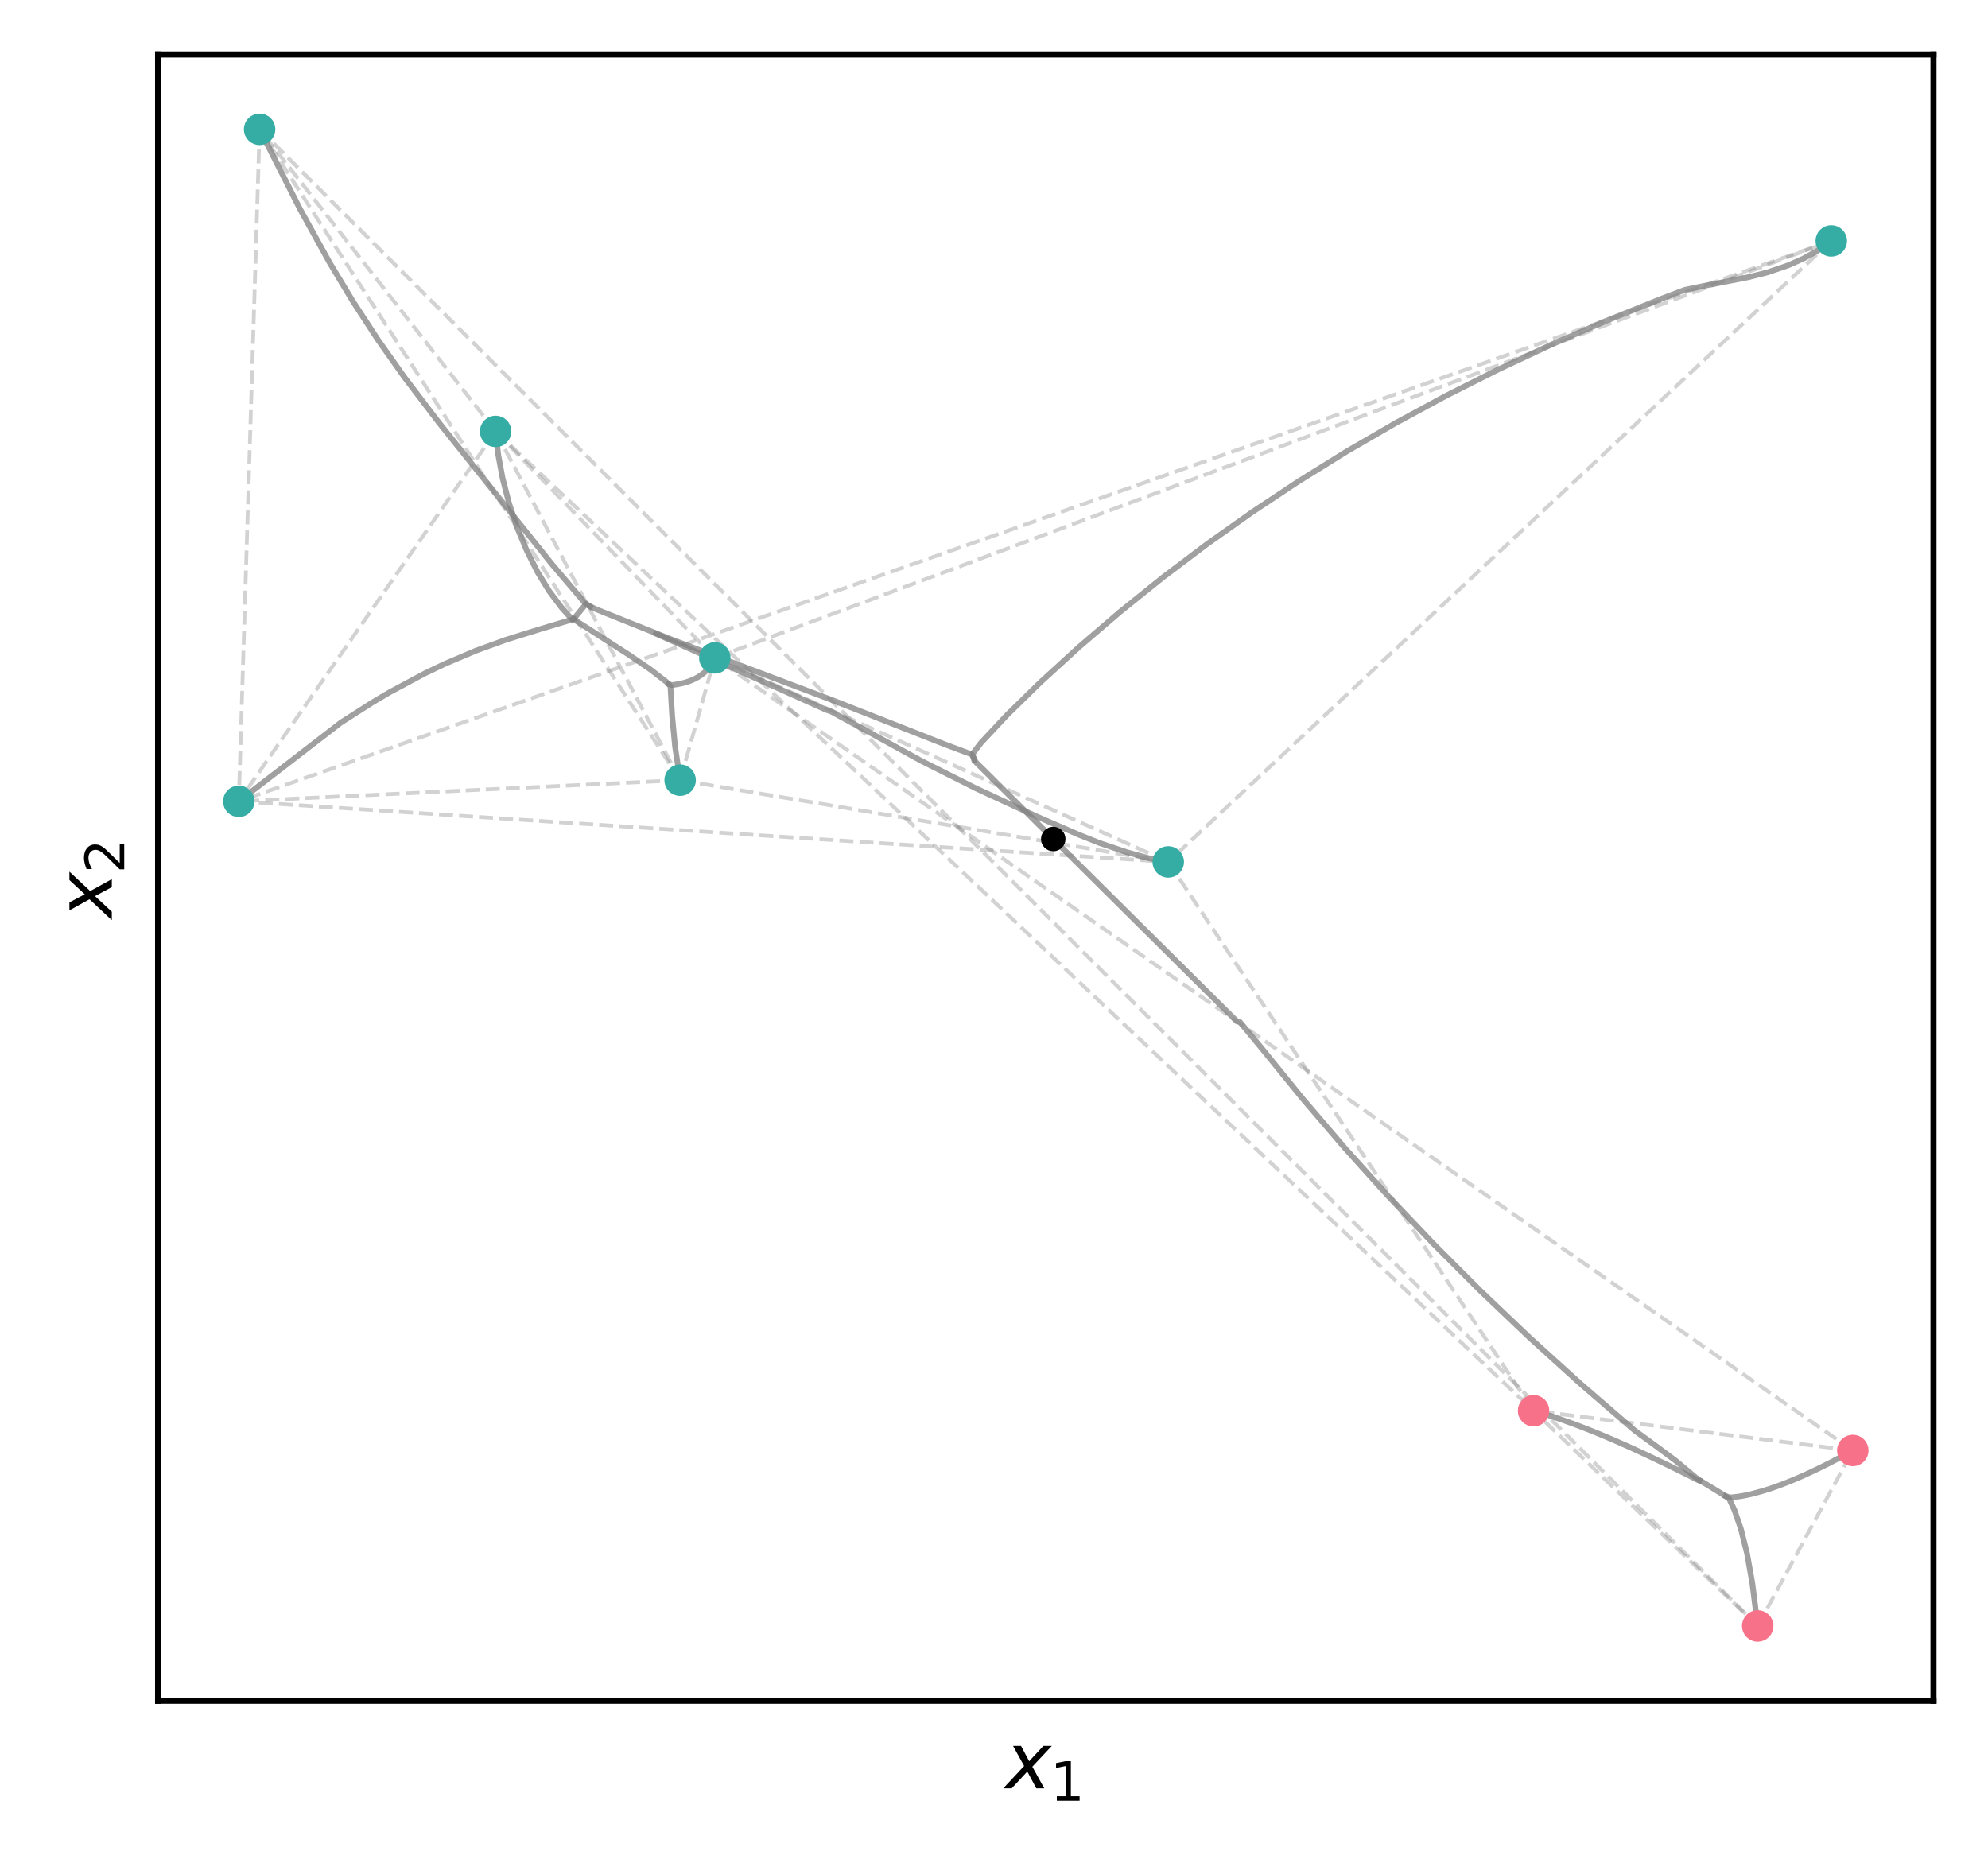 <?xml version="1.0" encoding="utf-8" standalone="no"?>
<!DOCTYPE svg PUBLIC "-//W3C//DTD SVG 1.1//EN"
  "http://www.w3.org/Graphics/SVG/1.1/DTD/svg11.dtd">
<svg xmlns:xlink="http://www.w3.org/1999/xlink" width="262.554pt" height="245.518pt" viewBox="0 0 262.554 245.518" xmlns="http://www.w3.org/2000/svg" version="1.1">
 <defs>
  <style type="text/css">*{stroke-linejoin: round; stroke-linecap: butt}</style>
 </defs>
 <g id="figure_1">
  <g id="patch_1">
   <path d="M 0 245.518 
L 262.554 245.518 
L 262.554 0 
L 0 0 
z
" style="fill: #ffffff"/>
  </g>
  <g id="axes_1">
   <g id="patch_2">
    <path d="M 20.878 224.64 
L 255.354 224.64 
L 255.354 7.2 
L 20.878 7.2 
z
" style="fill: #ffffff"/>
   </g>
   <g id="line2d_1">
    <path d="M 65.453 56.983 
L 89.824 103.047 
" clip-path="url(#p1570c7b0a5)" style="fill: none; stroke-dasharray: 1.85,0.8; stroke-dashoffset: 0; stroke: #808080; stroke-opacity: 0.35; stroke-width: 0.5"/>
   </g>
   <g id="line2d_2">
    <path d="M 65.453 56.983 
L 34.286 17.084 
" clip-path="url(#p1570c7b0a5)" style="fill: none; stroke-dasharray: 1.85,0.8; stroke-dashoffset: 0; stroke: #808080; stroke-opacity: 0.35; stroke-width: 0.5"/>
   </g>
   <g id="line2d_3">
    <path d="M 89.824 103.047 
L 34.286 17.084 
" clip-path="url(#p1570c7b0a5)" style="fill: none; stroke-dasharray: 1.85,0.8; stroke-dashoffset: 0; stroke: #808080; stroke-opacity: 0.35; stroke-width: 0.5"/>
   </g>
   <g id="line2d_4">
    <path d="M 34.286 17.084 
L 232.14 214.756 
" clip-path="url(#p1570c7b0a5)" style="fill: none; stroke-dasharray: 1.85,0.8; stroke-dashoffset: 0; stroke: #808080; stroke-opacity: 0.35; stroke-width: 0.5"/>
   </g>
   <g id="line2d_5">
    <path d="M 232.14 214.756 
L 244.696 191.583 
" clip-path="url(#p1570c7b0a5)" style="fill: none; stroke-dasharray: 1.85,0.8; stroke-dashoffset: 0; stroke: #808080; stroke-opacity: 0.35; stroke-width: 0.5"/>
   </g>
   <g id="line2d_6">
    <path d="M 65.453 56.983 
L 94.404 86.894 
" clip-path="url(#p1570c7b0a5)" style="fill: none; stroke-dasharray: 1.85,0.8; stroke-dashoffset: 0; stroke: #808080; stroke-opacity: 0.35; stroke-width: 0.5"/>
   </g>
   <g id="line2d_7">
    <path d="M 89.824 103.047 
L 94.404 86.894 
" clip-path="url(#p1570c7b0a5)" style="fill: none; stroke-dasharray: 1.85,0.8; stroke-dashoffset: 0; stroke: #808080; stroke-opacity: 0.35; stroke-width: 0.5"/>
   </g>
   <g id="line2d_8">
    <path d="M 244.696 191.583 
L 94.404 86.894 
" clip-path="url(#p1570c7b0a5)" style="fill: none; stroke-dasharray: 1.85,0.8; stroke-dashoffset: 0; stroke: #808080; stroke-opacity: 0.35; stroke-width: 0.5"/>
   </g>
   <g id="line2d_9">
    <path d="M 94.404 86.894 
L 241.855 31.822 
" clip-path="url(#p1570c7b0a5)" style="fill: none; stroke-dasharray: 1.85,0.8; stroke-dashoffset: 0; stroke: #808080; stroke-opacity: 0.35; stroke-width: 0.5"/>
   </g>
   <g id="line2d_10">
    <path d="M 65.453 56.983 
L 31.536 105.841 
" clip-path="url(#p1570c7b0a5)" style="fill: none; stroke-dasharray: 1.85,0.8; stroke-dashoffset: 0; stroke: #808080; stroke-opacity: 0.35; stroke-width: 0.5"/>
   </g>
   <g id="line2d_11">
    <path d="M 89.824 103.047 
L 31.536 105.841 
" clip-path="url(#p1570c7b0a5)" style="fill: none; stroke-dasharray: 1.85,0.8; stroke-dashoffset: 0; stroke: #808080; stroke-opacity: 0.35; stroke-width: 0.5"/>
   </g>
   <g id="line2d_12">
    <path d="M 34.286 17.084 
L 31.536 105.841 
" clip-path="url(#p1570c7b0a5)" style="fill: none; stroke-dasharray: 1.85,0.8; stroke-dashoffset: 0; stroke: #808080; stroke-opacity: 0.35; stroke-width: 0.5"/>
   </g>
   <g id="line2d_13">
    <path d="M 241.855 31.822 
L 31.536 105.841 
" clip-path="url(#p1570c7b0a5)" style="fill: none; stroke-dasharray: 1.85,0.8; stroke-dashoffset: 0; stroke: #808080; stroke-opacity: 0.35; stroke-width: 0.5"/>
   </g>
   <g id="line2d_14">
    <path d="M 89.824 103.047 
L 154.289 113.845 
" clip-path="url(#p1570c7b0a5)" style="fill: none; stroke-dasharray: 1.85,0.8; stroke-dashoffset: 0; stroke: #808080; stroke-opacity: 0.35; stroke-width: 0.5"/>
   </g>
   <g id="line2d_15">
    <path d="M 94.404 86.894 
L 154.289 113.845 
" clip-path="url(#p1570c7b0a5)" style="fill: none; stroke-dasharray: 1.85,0.8; stroke-dashoffset: 0; stroke: #808080; stroke-opacity: 0.35; stroke-width: 0.5"/>
   </g>
   <g id="line2d_16">
    <path d="M 241.855 31.822 
L 154.289 113.845 
" clip-path="url(#p1570c7b0a5)" style="fill: none; stroke-dasharray: 1.85,0.8; stroke-dashoffset: 0; stroke: #808080; stroke-opacity: 0.35; stroke-width: 0.5"/>
   </g>
   <g id="line2d_17">
    <path d="M 31.536 105.841 
L 154.289 113.845 
" clip-path="url(#p1570c7b0a5)" style="fill: none; stroke-dasharray: 1.85,0.8; stroke-dashoffset: 0; stroke: #808080; stroke-opacity: 0.35; stroke-width: 0.5"/>
   </g>
   <g id="line2d_18">
    <path d="M 65.453 56.983 
L 202.538 186.334 
" clip-path="url(#p1570c7b0a5)" style="fill: none; stroke-dasharray: 1.85,0.8; stroke-dashoffset: 0; stroke: #808080; stroke-opacity: 0.35; stroke-width: 0.5"/>
   </g>
   <g id="line2d_19">
    <path d="M 232.14 214.756 
L 202.538 186.334 
" clip-path="url(#p1570c7b0a5)" style="fill: none; stroke-dasharray: 1.85,0.8; stroke-dashoffset: 0; stroke: #808080; stroke-opacity: 0.35; stroke-width: 0.5"/>
   </g>
   <g id="line2d_20">
    <path d="M 244.696 191.583 
L 202.538 186.334 
" clip-path="url(#p1570c7b0a5)" style="fill: none; stroke-dasharray: 1.85,0.8; stroke-dashoffset: 0; stroke: #808080; stroke-opacity: 0.35; stroke-width: 0.5"/>
   </g>
   <g id="line2d_21">
    <path d="M 154.289 113.845 
L 202.538 186.334 
" clip-path="url(#p1570c7b0a5)" style="fill: none; stroke-dasharray: 1.85,0.8; stroke-dashoffset: 0; stroke: #808080; stroke-opacity: 0.35; stroke-width: 0.5"/>
   </g>
   <g id="line2d_22">
    <path d="M 94.404 86.894 
L 94.363 86.993 
L 94.319 87.092 
L 94.274 87.19 
L 94.226 87.287 
L 94.176 87.383 
L 94.124 87.478 
L 94.07 87.572 
L 94.013 87.665 
L 93.955 87.757 
L 93.894 87.848 
L 93.831 87.938 
L 93.767 88.026 
L 93.7 88.114 
L 93.631 88.2 
L 93.56 88.285 
L 93.488 88.368 
L 93.413 88.45 
L 93.336 88.531 
L 93.252 88.612 
L 93.171 88.69 
L 93.088 88.766 
L 93.003 88.841 
L 92.916 88.915 
L 92.828 88.986 
L 92.738 89.056 
L 92.646 89.125 
L 92.553 89.191 
L 92.458 89.256 
L 92.362 89.32 
L 92.264 89.382 
L 92.164 89.442 
L 92.064 89.5 
L 91.962 89.556 
L 91.848 89.614 
L 91.742 89.667 
L 91.635 89.718 
L 91.527 89.768 
L 91.419 89.816 
L 91.309 89.862 
L 91.199 89.906 
L 91.088 89.949 
L 90.976 89.99 
L 90.863 90.03 
L 90.739 90.069 
L 90.622 90.105 
L 90.506 90.14 
L 90.391 90.172 
L 90.276 90.203 
L 90.162 90.233 
L 90.036 90.262 
L 89.918 90.289 
L 89.802 90.313 
L 89.689 90.337 
L 89.566 90.36 
L 89.452 90.38 
L 89.341 90.399 
L 89.226 90.417 
L 89.119 90.434 
L 89.011 90.449 
L 88.915 90.462 
L 88.822 90.474 
L 88.743 90.484 
L 88.679 90.493 
L 88.327 90.338 
" clip-path="url(#p1570c7b0a5)" style="fill: none; stroke: #808080; stroke-opacity: 0.75; stroke-width: 0.75; stroke-linecap: square"/>
   </g>
   <g id="line2d_23">
    <path d="M 244.696 191.583 
L 244.484 191.702 
L 244.272 191.82 
L 244.06 191.938 
L 243.848 192.055 
L 243.636 192.171 
L 243.424 192.286 
L 243.212 192.4 
L 243 192.514 
L 242.789 192.627 
L 242.578 192.738 
L 242.367 192.85 
L 242.156 192.96 
L 241.945 193.069 
L 241.734 193.178 
L 241.524 193.286 
L 241.314 193.393 
L 241.104 193.499 
L 240.895 193.604 
L 240.681 193.709 
L 240.471 193.813 
L 240.262 193.915 
L 240.053 194.017 
L 239.844 194.118 
L 239.635 194.217 
L 239.427 194.316 
L 239.219 194.414 
L 239.011 194.511 
L 238.804 194.606 
L 238.597 194.701 
L 238.39 194.795 
L 238.184 194.888 
L 237.978 194.979 
L 237.773 195.07 
L 237.561 195.161 
L 237.355 195.25 
L 237.151 195.337 
L 236.946 195.424 
L 236.743 195.509 
L 236.54 195.593 
L 236.337 195.675 
L 236.135 195.757 
L 235.933 195.837 
L 235.732 195.916 
L 235.524 195.995 
L 235.323 196.072 
L 235.123 196.147 
L 234.925 196.221 
L 234.726 196.293 
L 234.529 196.365 
L 234.324 196.435 
L 234.127 196.504 
L 233.932 196.57 
L 233.737 196.636 
L 233.536 196.7 
L 233.342 196.762 
L 233.15 196.823 
L 232.952 196.882 
L 232.761 196.94 
L 232.566 196.996 
L 232.376 197.049 
L 232.183 197.102 
L 231.996 197.152 
L 231.81 197.201 
L 231.617 197.247 
L 231.497 197.285 
L 231.313 197.334 
L 231.135 197.376 
L 230.961 197.416 
L 230.789 197.453 
L 230.619 197.489 
L 230.439 197.524 
L 230.269 197.555 
L 230.105 197.584 
L 229.932 197.613 
L 229.771 197.638 
L 229.617 197.661 
L 229.457 197.683 
L 229.308 197.702 
L 229.158 197.72 
L 229.021 197.736 
L 228.887 197.751 
L 228.759 197.764 
L 228.649 197.775 
L 228.556 197.786 
L 228.479 197.795 
L 227.934 197.606 
" clip-path="url(#p1570c7b0a5)" style="fill: none; stroke: #808080; stroke-opacity: 0.75; stroke-width: 0.75; stroke-linecap: square"/>
   </g>
   <g id="line2d_24">
    <path d="M 202.538 186.334 
L 202.735 186.391 
L 202.932 186.448 
L 203.129 186.505 
L 203.325 186.564 
L 203.522 186.623 
L 203.718 186.682 
L 203.914 186.742 
L 204.11 186.803 
L 204.306 186.865 
L 204.502 186.927 
L 204.698 186.99 
L 204.894 187.053 
L 205.089 187.117 
L 205.285 187.181 
L 205.48 187.246 
L 205.676 187.312 
L 205.871 187.378 
L 206.067 187.445 
L 206.264 187.514 
L 206.46 187.582 
L 206.656 187.651 
L 206.851 187.72 
L 207.047 187.79 
L 207.242 187.86 
L 207.438 187.931 
L 207.634 188.003 
L 207.829 188.075 
L 208.025 188.147 
L 208.221 188.22 
L 208.416 188.294 
L 208.612 188.368 
L 208.808 188.443 
L 209.004 188.518 
L 209.203 188.596 
L 209.399 188.672 
L 209.596 188.749 
L 209.792 188.826 
L 209.988 188.904 
L 210.185 188.982 
L 210.381 189.061 
L 210.578 189.141 
L 210.774 189.221 
L 210.971 189.301 
L 211.172 189.383 
L 211.369 189.465 
L 211.566 189.547 
L 211.763 189.629 
L 211.96 189.712 
L 212.157 189.795 
L 212.358 189.88 
L 212.555 189.964 
L 212.753 190.049 
L 212.95 190.134 
L 213.151 190.22 
L 213.348 190.306 
L 213.546 190.392 
L 213.746 190.48 
L 213.944 190.567 
L 214.143 190.655 
L 214.341 190.743 
L 214.541 190.832 
L 214.738 190.92 
L 214.936 191.009 
L 215.136 191.099 
L 215.303 191.173 
L 215.513 191.269 
L 215.71 191.359 
L 215.906 191.449 
L 216.102 191.539 
L 216.297 191.629 
L 216.499 191.722 
L 216.695 191.813 
L 216.889 191.903 
L 217.089 191.997 
L 217.283 192.088 
L 217.476 192.178 
L 217.674 192.271 
L 217.866 192.363 
L 218.062 192.455 
L 218.253 192.547 
L 218.446 192.639 
L 218.639 192.732 
L 218.828 192.823 
L 219.015 192.914 
L 219.202 193.005 
L 219.399 193.094 
L 219.517 193.147 
L 219.672 193.22 
L 219.861 193.311 
L 220.024 193.39 
L 220.215 193.483 
L 220.398 193.573 
L 220.577 193.66 
L 220.755 193.747 
L 220.93 193.834 
L 221.123 193.929 
L 221.287 194.01 
L 221.473 194.102 
L 221.651 194.19 
L 221.824 194.276 
L 221.994 194.36 
L 222.178 194.452 
L 222.352 194.539 
L 222.519 194.623 
L 222.697 194.712 
L 222.864 194.796 
L 223.037 194.883 
L 223.198 194.964 
L 223.35 195.041 
L 223.505 195.119 
L 223.658 195.197 
L 223.804 195.27 
L 223.931 195.335 
L 224.049 195.394 
L 224.148 195.444 
L 224.222 195.482 
L 224.278 195.51 
L 224.315 195.528 
L 224.447 195.57 
" clip-path="url(#p1570c7b0a5)" style="fill: none; stroke: #808080; stroke-opacity: 0.75; stroke-width: 0.75; stroke-linecap: square"/>
   </g>
   <g id="line2d_25">
    <path d="M 89.824 103.047 
L 89.154 98.601 
L 88.769 94.542 
L 88.543 90.651 
L 88.023 90.079 
L 85.888 88.417 
L 83.147 86.545 
L 75.734 81.776 
L 75.734 81.776 
" clip-path="url(#p1570c7b0a5)" style="fill: none; stroke: #808080; stroke-opacity: 0.75; stroke-width: 0.75; stroke-linecap: square"/>
   </g>
   <g id="line2d_26">
    <path d="M 31.536 105.841 
L 45.027 95.436 
L 49.176 92.783 
L 51.439 91.444 
L 56.119 88.939 
L 58.738 87.688 
L 62.846 85.944 
L 66.814 84.502 
L 71.242 83.123 
L 75.734 81.776 
L 75.734 81.776 
" clip-path="url(#p1570c7b0a5)" style="fill: none; stroke: #808080; stroke-opacity: 0.75; stroke-width: 0.75; stroke-linecap: square"/>
   </g>
   <g id="line2d_27">
    <path d="M 34.286 17.084 
L 39.619 27.604 
L 43.525 34.68 
L 46.553 39.716 
L 49.918 44.884 
L 53.394 49.806 
L 57.953 55.804 
L 72.939 74.573 
L 77.231 79.621 
L 77.267 79.657 
L 77.936 80.136 
L 77.936 80.136 
" clip-path="url(#p1570c7b0a5)" style="fill: none; stroke: #808080; stroke-opacity: 0.75; stroke-width: 0.75; stroke-linecap: square"/>
   </g>
   <g id="line2d_28">
    <path d="M 154.289 113.845 
L 151.803 113.37 
L 148.82 112.564 
L 145.247 111.357 
L 142.493 110.259 
L 136.995 107.874 
L 128.835 104.1 
L 121.621 100.469 
L 114.472 96.541 
L 109.756 93.975 
L 109.12 93.757 
L 86.614 83.694 
L 86.614 83.694 
" clip-path="url(#p1570c7b0a5)" style="fill: none; stroke: #808080; stroke-opacity: 0.75; stroke-width: 0.75; stroke-linecap: square"/>
   </g>
   <g id="line2d_29">
    <path d="M 241.855 31.822 
L 240.012 33.128 
L 238.221 34.132 
L 236.164 35.046 
L 233.449 35.971 
L 230.788 36.639 
L 224.817 37.806 
L 222.536 38.278 
L 219.51 39.422 
L 212.097 42.391 
L 204.868 45.526 
L 197.859 48.807 
L 191.006 52.26 
L 184.346 55.865 
L 177.85 59.634 
L 171.554 63.543 
L 165.398 67.626 
L 159.421 71.858 
L 153.597 76.254 
L 147.968 80.781 
L 142.551 85.421 
L 137.445 90.084 
L 133.035 94.402 
L 129.568 98.102 
L 128.491 99.518 
L 128.464 99.566 
L 128.644 100.376 
L 128.644 100.376 
" clip-path="url(#p1570c7b0a5)" style="fill: none; stroke: #808080; stroke-opacity: 0.75; stroke-width: 0.75; stroke-linecap: square"/>
   </g>
   <g id="line2d_30">
    <path d="M 232.14 214.756 
L 231.415 209.031 
L 230.719 205.129 
L 229.905 201.898 
L 229.074 199.489 
L 228.382 197.974 
L 227.419 197.313 
L 224.199 195.348 
L 221.252 192.896 
L 218.73 191.013 
L 215.921 188.969 
L 208.794 182.82 
L 202.009 176.674 
L 195.531 170.507 
L 189.324 164.293 
L 183.355 158.004 
L 177.594 151.61 
L 172.011 145.082 
L 166.451 138.233 
L 163.794 135.035 
L 163.698 134.931 
L 163.388 134.929 
L 161.409 132.968 
L 139.102 110.819 
L 139.102 110.819 
" clip-path="url(#p1570c7b0a5)" style="fill: none; stroke: #808080; stroke-opacity: 0.75; stroke-width: 0.75; stroke-linecap: square"/>
   </g>
   <g id="line2d_31">
    <path d="M 65.453 56.983 
L 65.803 60.089 
L 66.376 63.169 
L 67.233 66.48 
L 68.305 69.693 
L 69.562 72.707 
L 70.971 75.519 
L 72.526 78.069 
L 74.188 80.277 
L 75.562 81.816 
L 75.86 81.649 
L 77.364 79.796 
L 78.703 80.465 
L 88.77 84.493 
L 110.214 92.586 
L 124.751 98.304 
L 128.34 99.644 
L 128.888 100.677 
L 139.293 111.009 
L 139.102 110.819 
" clip-path="url(#p1570c7b0a5)" style="fill: none; stroke: #808080; stroke-opacity: 0.75; stroke-width: 0.75; stroke-linecap: square"/>
   </g>
   <g id="PathCollection_1">
    <defs>
     <path id="C0_0_56a5f58a0b" d="M 0 1.581 
C 0.419 1.581 0.822 1.415 1.118 1.118 
C 1.415 0.822 1.581 0.419 1.581 -0 
C 1.581 -0.419 1.415 -0.822 1.118 -1.118 
C 0.822 -1.415 0.419 -1.581 0 -1.581 
C -0.419 -1.581 -0.822 -1.415 -1.118 -1.118 
C -1.415 -0.822 -1.581 -0.419 -1.581 0 
C -1.581 0.419 -1.415 0.822 -1.118 1.118 
C -0.822 1.415 -0.419 1.581 0 1.581 
z
"/>
    </defs>
    <g clip-path="url(#p1570c7b0a5)">
     <use xlink:href="#C0_0_56a5f58a0b" x="65.453" y="56.983" style="fill: #36ada4; stroke: #36ada4"/>
    </g>
    <g clip-path="url(#p1570c7b0a5)">
     <use xlink:href="#C0_0_56a5f58a0b" x="89.824" y="103.047" style="fill: #36ada4; stroke: #36ada4"/>
    </g>
    <g clip-path="url(#p1570c7b0a5)">
     <use xlink:href="#C0_0_56a5f58a0b" x="34.286" y="17.084" style="fill: #36ada4; stroke: #36ada4"/>
    </g>
    <g clip-path="url(#p1570c7b0a5)">
     <use xlink:href="#C0_0_56a5f58a0b" x="232.14" y="214.756" style="fill: #f77189; stroke: #f77189"/>
    </g>
    <g clip-path="url(#p1570c7b0a5)">
     <use xlink:href="#C0_0_56a5f58a0b" x="244.696" y="191.583" style="fill: #f77189; stroke: #f77189"/>
    </g>
    <g clip-path="url(#p1570c7b0a5)">
     <use xlink:href="#C0_0_56a5f58a0b" x="94.404" y="86.894" style="fill: #36ada4; stroke: #36ada4"/>
    </g>
    <g clip-path="url(#p1570c7b0a5)">
     <use xlink:href="#C0_0_56a5f58a0b" x="241.855" y="31.822" style="fill: #36ada4; stroke: #36ada4"/>
    </g>
    <g clip-path="url(#p1570c7b0a5)">
     <use xlink:href="#C0_0_56a5f58a0b" x="31.536" y="105.841" style="fill: #36ada4; stroke: #36ada4"/>
    </g>
    <g clip-path="url(#p1570c7b0a5)">
     <use xlink:href="#C0_0_56a5f58a0b" x="154.289" y="113.845" style="fill: #36ada4; stroke: #36ada4"/>
    </g>
    <g clip-path="url(#p1570c7b0a5)">
     <use xlink:href="#C0_0_56a5f58a0b" x="202.538" y="186.334" style="fill: #f77189; stroke: #f77189"/>
    </g>
   </g>
   <g id="PathCollection_2">
    <defs>
     <path id="m7bd56b82d2" d="M 0 1.118 
C 0.297 1.118 0.581 1 0.791 0.791 
C 1 0.581 1.118 0.297 1.118 0 
C 1.118 -0.297 1 -0.581 0.791 -0.791 
C 0.581 -1 0.297 -1.118 0 -1.118 
C -0.297 -1.118 -0.581 -1 -0.791 -0.791 
C -1 -0.581 -1.118 -0.297 -1.118 0 
C -1.118 0.297 -1 0.581 -0.791 0.791 
C -0.581 1 -0.297 1.118 0 1.118 
z
" style="stroke: #000000"/>
    </defs>
    <g clip-path="url(#p1570c7b0a5)">
     <use xlink:href="#m7bd56b82d2" x="139.102" y="110.819" style="stroke: #000000"/>
    </g>
   </g>
   <g id="matplotlib.axis_1">
    <g id="text_1">
     <!-- $x_1$ -->
     <g transform="translate(132.766 236.238) scale(0.1 -0.1)">
      <defs>
       <path id="DejaVuSans-Oblique-78" d="M 3841 3500 
L 2234 1784 
L 3219 0 
L 2559 0 
L 1819 1388 
L 531 0 
L -166 0 
L 1556 1844 
L 641 3500 
L 1300 3500 
L 1972 2234 
L 3144 3500 
L 3841 3500 
z
" transform="scale(0.016)"/>
       <path id="DejaVuSans-31" d="M 794 531 
L 1825 531 
L 1825 4091 
L 703 3866 
L 703 4441 
L 1819 4666 
L 2450 4666 
L 2450 531 
L 3481 531 
L 3481 0 
L 794 0 
L 794 531 
z
" transform="scale(0.016)"/>
      </defs>
      <use xlink:href="#DejaVuSans-Oblique-78" transform="translate(0 0.312)"/>
      <use xlink:href="#DejaVuSans-31" transform="translate(59.18 -16.094) scale(0.7)"/>
     </g>
    </g>
   </g>
   <g id="matplotlib.axis_2">
    <g id="text_2">
     <!-- $x_2$ -->
     <g transform="translate(14.798 121.27) rotate(-90) scale(0.1 -0.1)">
      <defs>
       <path id="DejaVuSans-32" d="M 1228 531 
L 3431 531 
L 3431 0 
L 469 0 
L 469 531 
Q 828 903 1448 1529 
Q 2069 2156 2228 2338 
Q 2531 2678 2651 2914 
Q 2772 3150 2772 3378 
Q 2772 3750 2511 3984 
Q 2250 4219 1831 4219 
Q 1534 4219 1204 4116 
Q 875 4013 500 3803 
L 500 4441 
Q 881 4594 1212 4672 
Q 1544 4750 1819 4750 
Q 2544 4750 2975 4387 
Q 3406 4025 3406 3419 
Q 3406 3131 3298 2873 
Q 3191 2616 2906 2266 
Q 2828 2175 2409 1742 
Q 1991 1309 1228 531 
z
" transform="scale(0.016)"/>
      </defs>
      <use xlink:href="#DejaVuSans-Oblique-78" transform="translate(0 0.312)"/>
      <use xlink:href="#DejaVuSans-32" transform="translate(59.18 -16.094) scale(0.7)"/>
     </g>
    </g>
   </g>
   <g id="patch_3">
    <path d="M 20.878 224.64 
L 20.878 7.2 
" style="fill: none; stroke: #000000; stroke-width: 0.8; stroke-linejoin: miter; stroke-linecap: square"/>
   </g>
   <g id="patch_4">
    <path d="M 255.354 224.64 
L 255.354 7.2 
" style="fill: none; stroke: #000000; stroke-width: 0.8; stroke-linejoin: miter; stroke-linecap: square"/>
   </g>
   <g id="patch_5">
    <path d="M 20.878 224.64 
L 255.354 224.64 
" style="fill: none; stroke: #000000; stroke-width: 0.8; stroke-linejoin: miter; stroke-linecap: square"/>
   </g>
   <g id="patch_6">
    <path d="M 20.878 7.2 
L 255.354 7.2 
" style="fill: none; stroke: #000000; stroke-width: 0.8; stroke-linejoin: miter; stroke-linecap: square"/>
   </g>
  </g>
 </g>
 <defs>
  <clipPath id="p1570c7b0a5">
   <rect x="20.878" y="7.2" width="234.476" height="217.44"/>
  </clipPath>
 </defs>
</svg>
